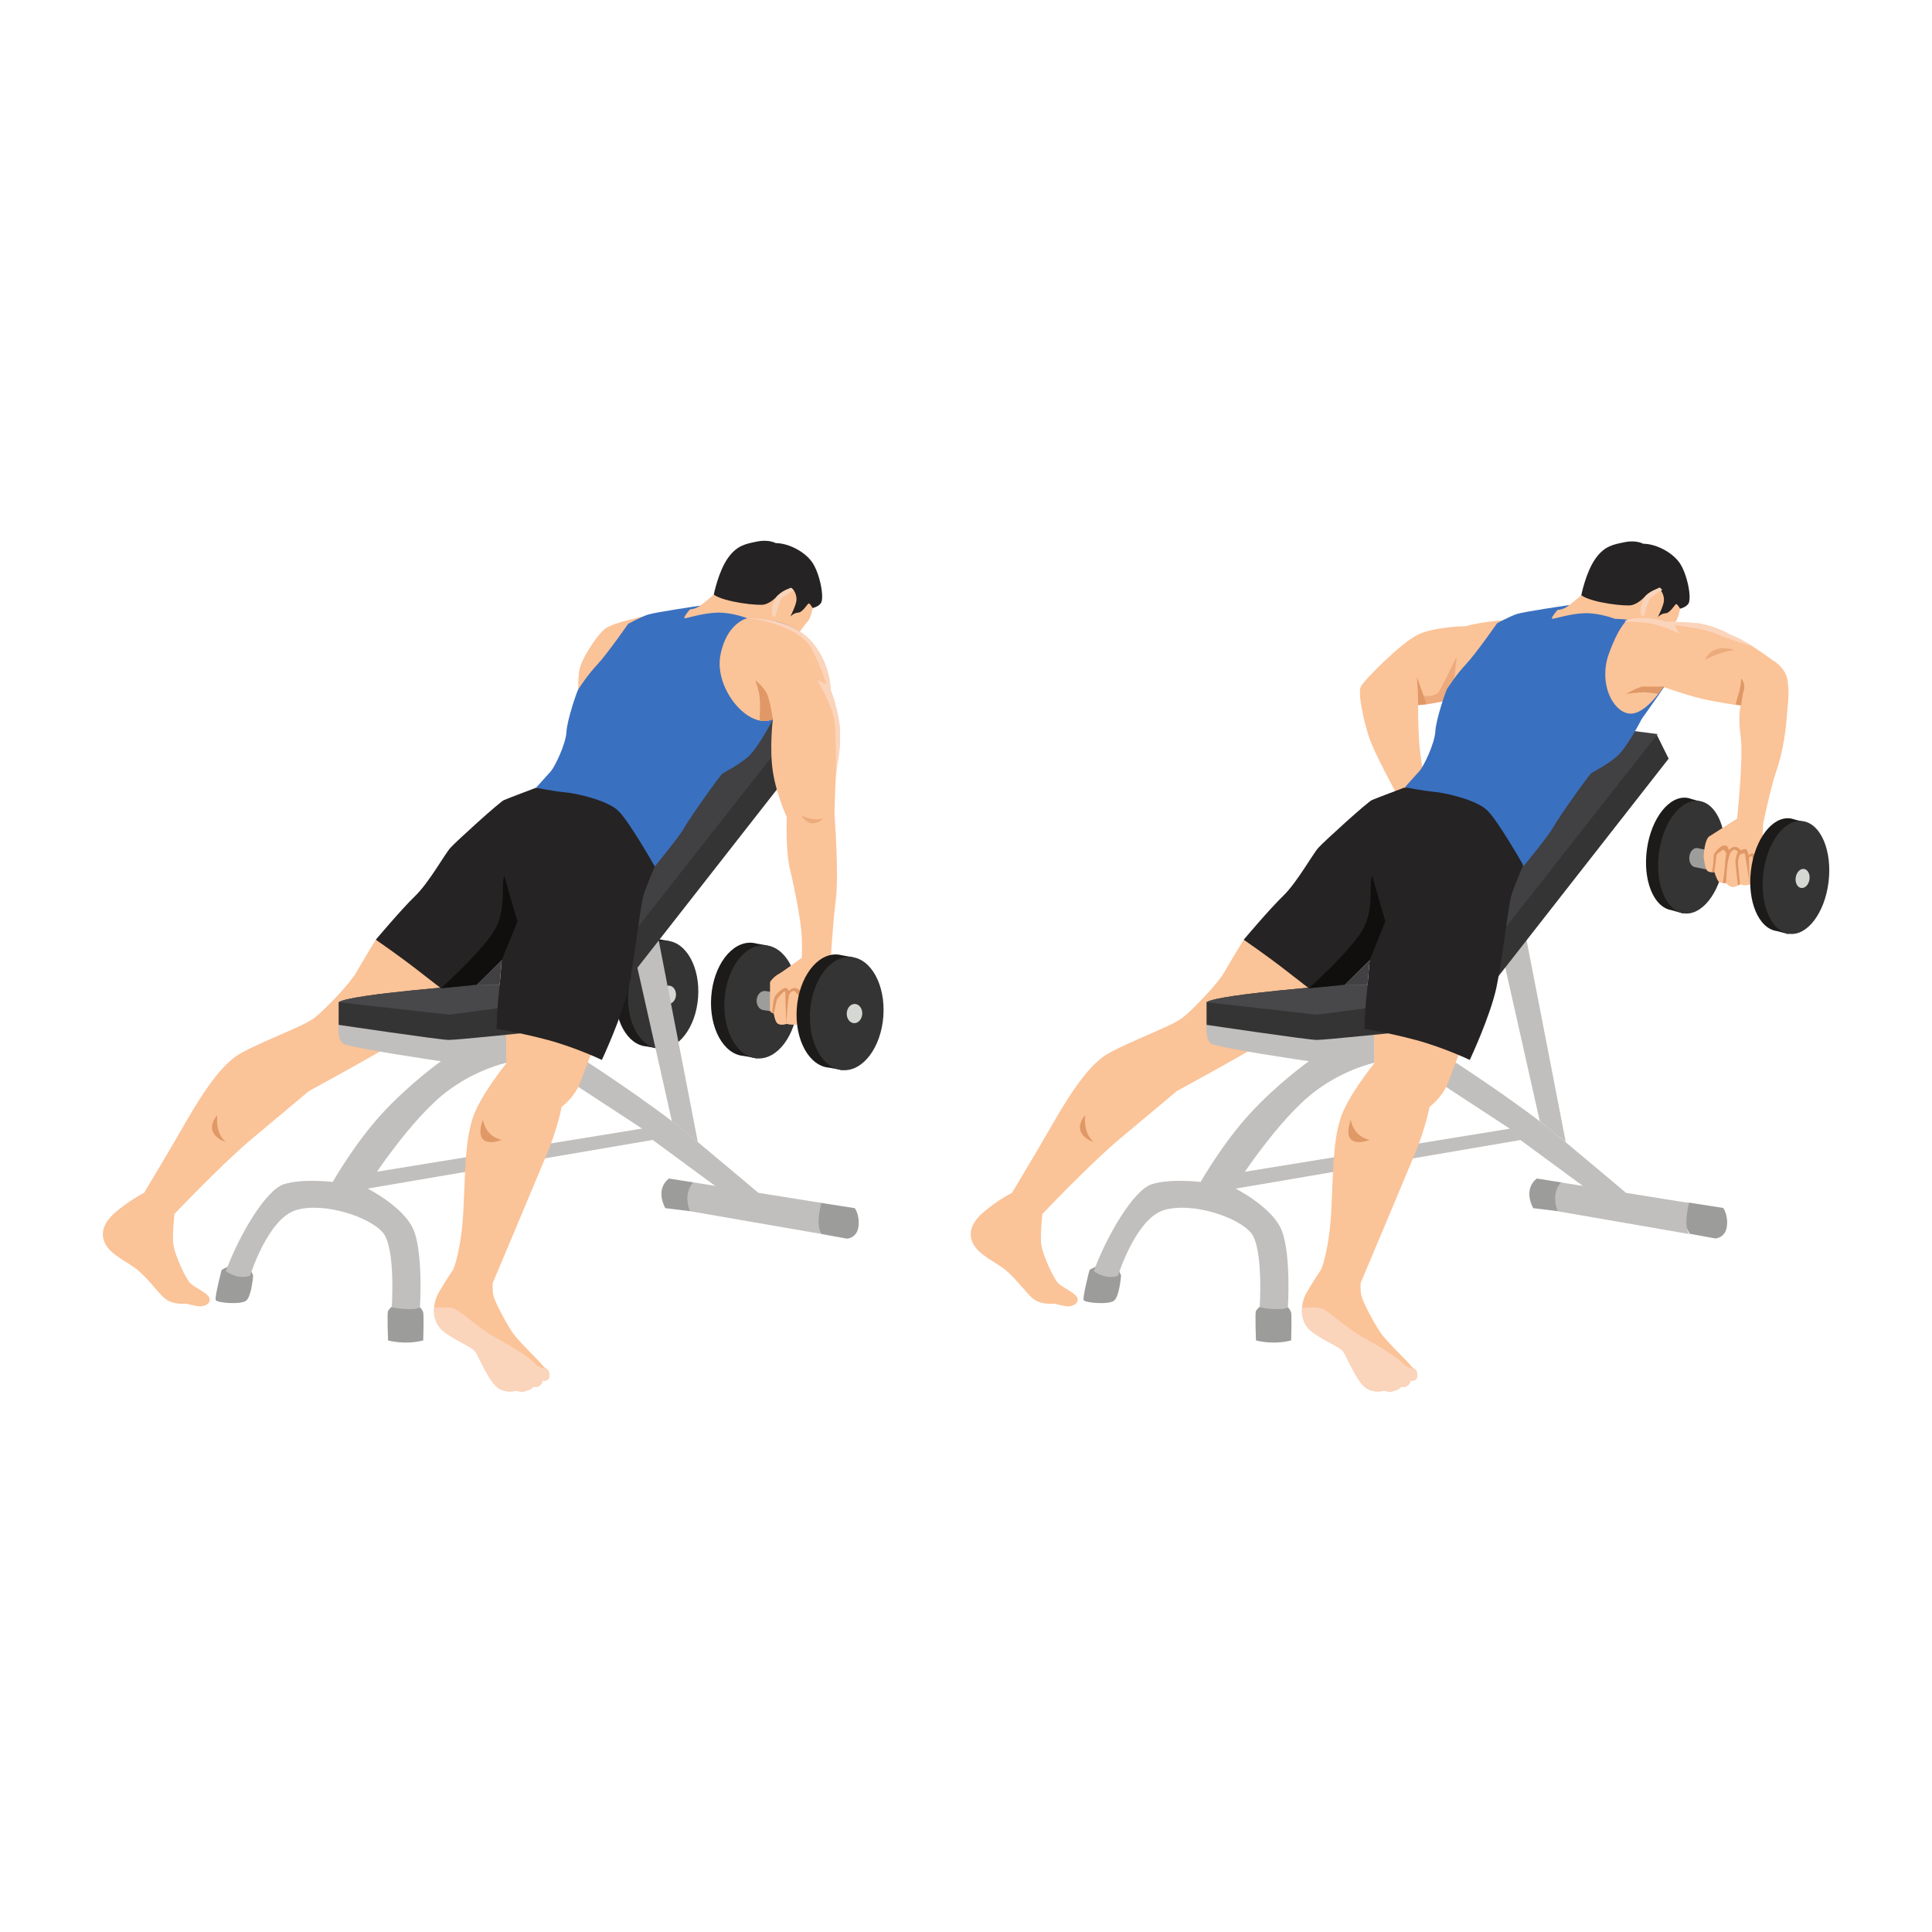 <?xml version="1.0" encoding="UTF-8" standalone="no"?>
<svg
   xmlns:dc="http://purl.org/dc/elements/1.1/"
   xmlns:cc="http://creativecommons.org/ns#"
   xmlns:rdf="http://www.w3.org/1999/02/22-rdf-syntax-ns#"
   xmlns:svg="http://www.w3.org/2000/svg"
   xmlns="http://www.w3.org/2000/svg"
   viewBox="0 0 2666.667 2666.667"
   height="2666.667"
   width="2666.667"
   xml:space="preserve"
   id="svg2"
   version="1.1"><defs
     id="defs6" /><g
     transform="matrix(1.333,0,0,-1.333,0,2666.667)"
     id="g10"><g
       transform="scale(0.1)"
       id="g12"><g
         transform="scale(1.227)"
         id="g14"><path
           id="path16"
           style="fill:none;fill-opacity:1;fill-rule:nonzero;stroke:none"
           d="M 16300,0 H 0 V 16300 H 16300 V 0" /></g><path
         id="path18"
         style="fill:#1d1b1a;fill-opacity:1;fill-rule:nonzero;stroke:none"
         d="m 7145.28,9846.8 -80.68,151.6 c -22.91,72.5 -56.44,135.4 -97.89,183.9 l -42.24,79.4 -103,18.1 c -15.05,4.1 -30.46,6.9 -46.27,8.1 -199.78,14.3 -379.68,-224.4 -401.83,-533.2 -22.15,-308.7 121.83,-570.7 321.6,-585 l 131.78,-24.3 c 0,0 19.83,33 49.08,82.2 93.35,69.4 168.03,195.5 202.5,349.5 21.6,39.6 35.78,67.8 36.72,75.3 4.32,34.6 30.23,194.4 30.23,194.4" /><path
         id="path20"
         style="fill:#343434;fill-opacity:1;fill-rule:nonzero;stroke:none"
         d="m 7228.57,9678.5 c -22.14,-308.7 -202.05,-547.4 -401.82,-533.1 -199.77,14.3 -343.76,276.3 -321.6,585 22.15,308.8 202.05,547.5 401.82,533.2 199.77,-14.3 343.76,-276.3 321.6,-585.1" /><path
         id="path22"
         style="fill:#d5d7d3;fill-opacity:1;fill-rule:nonzero;stroke:none"
         d="m 6999.34,9700.2 c -2.94,-52.4 -39.59,-92.9 -81.86,-90.6 -42.28,2.4 -74.16,46.8 -71.23,99.2 2.94,52.4 39.6,92.9 81.87,90.6 42.28,-2.4 74.16,-46.8 71.22,-99.2" /><path
         id="path24"
         style="fill:#1d1b1a;fill-opacity:1;fill-rule:nonzero;stroke:none"
         d="m 8173.49,9780.8 -84.57,158.9 c -24.02,76 -59.16,141.9 -102.62,192.8 l -44.27,83.2 -107.96,18.9 c -15.79,4.3 -31.94,7.3 -48.51,8.5 -209.41,15 -397.99,-235.2 -421.21,-558.8 -23.22,-323.7 127.71,-598.3 337.11,-613.3 l 138.14,-25.4 c 0,0 20.79,34.5 51.44,86.1 97.86,72.8 176.14,204.9 212.27,366.3 22.64,41.6 37.51,71.2 38.49,79 4.53,36.3 31.69,203.8 31.69,203.8" /><path
         id="path26"
         style="fill:#343434;fill-opacity:1;fill-rule:nonzero;stroke:none"
         d="m 8260.8,9604.4 c -23.22,-323.6 -211.8,-573.9 -421.2,-558.8 -209.4,15 -360.34,289.6 -337.11,613.2 23.22,323.7 211.8,573.9 421.2,558.9 209.4,-15.1 360.33,-289.6 337.11,-613.3" /><path
         id="path28"
         style="fill:#9d9d9c;fill-opacity:1;fill-rule:nonzero;stroke:none"
         d="m 7931.24,9742.5 c -3.51,0.8 -7.08,1.4 -10.76,1.6 -44.31,2.5 -82.73,-40 -85.81,-94.9 -3.08,-55 30.34,-101.5 74.65,-104 l 1041.51,-156.2 11.16,198.8 -1030.75,154.7" /><path
         id="path30"
         style="fill:#fbc398;fill-opacity:1;fill-rule:nonzero;stroke:none"
         d="m 8314.64,10096.1 c 0,0 -219.58,-160.8 -255.8,-178.9 -36.22,-18.1 -88.29,-74.7 -86.02,-88.3 2.26,-13.5 -2.41,-260.3 -0.08,-285.2 2.34,-24.9 40.82,-33.7 40.82,-33.7 0,0 11.32,-90.8 45.28,-106.6 33.95,-15.9 84.51,0 84.51,0 0,0 47.12,-9.6 110.33,-7.1 63.22,2.5 332.6,250.9 312.23,349.7 -20.37,98.8 12.4,114.2 -26.62,210.6 -39.03,96.5 26.62,144.1 -70.72,165.6 -97.34,21.4 -153.93,-26.1 -153.93,-26.1" /><path
         id="path32"
         style="fill:#c1bfbd;fill-opacity:1;fill-rule:nonzero;stroke:none"
         d="m 6567.74,10127.7 389.13,-1731.4 269.07,-216.9 -445.7,2297 -212.5,-348.7" /><path
         id="path34"
         style="fill:#9c9c9b;fill-opacity:1;fill-rule:nonzero;stroke:none"
         d="m 6926.85,7801.8 c 0,0 -147.01,-93.9 -38.35,-306.7 l 256.78,-31.7 32.98,298.8 -251.41,39.6" /><path
         id="path36"
         style="fill:#fbc398;fill-opacity:1;fill-rule:nonzero;stroke:none"
         d="m 8559.76,9787.9 c -121.23,-51.7 -237.83,-94.1 -237.83,-94.1 0,0 -73.41,61.2 -99.76,59.3 -26.35,-1.9 -67.77,-31.1 -67.77,-31.1 0,0 -24.47,32 -28.23,31.1 -3.77,-1 -32,-8.9 -32,-8.9 0,0 -64.94,-89 -64.94,-91.8 0,-2.8 -15.67,-142.4 -15.67,-142.4 0,0 11.32,-90.8 45.28,-106.6 33.95,-15.9 84.51,0 84.51,0 0,0 47.11,-9.6 110.33,-7.1 63.22,2.5 332.6,250.9 312.23,349.7 -3.3,16 -5.11,29.6 -6.15,41.9" /><path
         id="path38"
         style="fill:#df9866;fill-opacity:1;fill-rule:nonzero;stroke:none"
         d="m 7995.34,9516.9 c 0,0 8.61,131 27.28,166.6 18.67,35.7 79.8,88.3 106.96,91.7 27.16,3.4 37.84,-32.1 37.84,-32.1 0,0 31.91,32.1 60.63,32.3 28.72,0.2 69.23,-37.6 69.23,-37.6 v -74.7 c 0,0 -65.83,81.5 -72.63,81.5 -6.79,0 -34.47,0.3 -51.16,-33.9 -16.68,-34.3 -30.14,-307.3 -30.14,-307.3 0,0 -13.77,252.9 -10.38,295.4 3.4,42.4 -13.58,42.4 -13.58,42.4 0,0 -62.82,-64.5 -71.3,-78.1 -8.5,-13.5 -34.53,-153.1 -34.53,-153.1 l -18.22,6.9" /><path
         id="path40"
         style="fill:#9c9c9b;fill-opacity:1;fill-rule:nonzero;stroke:none"
         d="m 8504.79,7227.9 264.85,-48.6 c 0,0 101.87,3.4 118.85,122.2 16.97,118.9 -37.35,193.6 -37.35,193.6 l -346.35,54.3 c 0,0 -166.38,-6.8 -166.38,-17 0,-10.2 166.38,-304.5 166.38,-304.5" /><path
         id="path42"
         style="fill:#9c9c9b;fill-opacity:1;fill-rule:nonzero;stroke:none"
         d="m 2443.71,6928 c 0,0 -146,-64.5 -149.4,-74.7 -3.4,-10.2 -71.31,-278.4 -61.12,-309 10.18,-30.6 261.45,-50.9 315.78,-6.8 54.34,44.2 70.18,240 72.44,255.8 2.27,15.9 -63.38,124.5 -63.38,124.5 l -114.32,10.2" /><path
         id="path44"
         style="fill:#9c9c9b;fill-opacity:1;fill-rule:nonzero;stroke:none"
         d="m 4086.03,6503.6 c 0,0 -56.59,-52.1 -67.91,-72.5 -11.32,-20.3 0,-305.6 0,-305.6 0,0 169.78,-49.8 364.46,0 0,0 6.79,254.1 0,286.4 -6.79,32.2 -33.96,56.1 -33.96,56.1 l -262.59,35.6" /><path
         id="path46"
         style="fill:#c1bfbd;fill-opacity:1;fill-rule:nonzero;stroke:none"
         d="m 3837.02,7861.8 2811.53,457.3 -801.35,523.7 176.56,202.8 c 0,0 708.25,-454.9 1121.52,-799 413.28,-344.1 707.56,-593.1 707.56,-593.1 l -294.28,-40.7 -800.36,588.5 -3052.47,-520.6 131.29,181.1" /><path
         id="path48"
         style="fill:#343434;fill-opacity:1;fill-rule:nonzero;stroke:none"
         d="m 6530.09,9894.7 1767.19,2259.1 -386.71,140.3 -1483.87,-1729.4 103.39,-670" /><path
         id="path50"
         style="fill:#fbc398;fill-opacity:1;fill-rule:nonzero;stroke:none"
         d="m 5241.66,9433.9 v -441.4 c 0,0 -280.88,-342.9 -352.19,-580.6 -71.31,-237.7 -69.98,-489.2 -90.35,-920.5 -20.38,-431.2 -104.15,-627.9 -104.15,-627.9 l 407.47,-142.6 c 0,0 444.82,1056 560.27,1334.4 115.44,278.5 152.79,489 152.79,489 0,0 139.22,98.5 200.34,271.6 61.12,173.2 146.01,377 146.01,377 0,0 -536.5,285.2 -546.68,292 -10.19,6.8 -373.51,-51 -373.51,-51" /><path
         id="path52"
         style="fill:#fbc398;fill-opacity:1;fill-rule:nonzero;stroke:none"
         d="m 3891.35,10274.9 c 0,0 -140.35,-229.3 -203.73,-341 -63.39,-111.7 -315.08,-375.4 -428.26,-466 -113.19,-90.5 -552.93,-245.2 -779.3,-376.5 -226.37,-131.3 -454.47,-527.5 -594.82,-772 -140.35,-244.5 -393.42,-665.9 -393.42,-665.9 L 1781.58,7409 c 0,0 507.01,535.3 819.4,797.9 312.39,262.6 597.68,500.5 597.68,500.5 0,0 847.03,459.8 1073.4,613.7 226.37,153.9 633.43,573.6 633.43,573.6 0,0 -355.27,294.2 -447.01,344 -91.75,49.8 -567.13,36.2 -567.13,36.2" /><path
         id="path54"
         style="fill:#c1bfbd;fill-opacity:1;fill-rule:nonzero;stroke:none"
         d="m 5241.66,9433.9 c 0,0 -777.59,-71.3 -886.25,-30.5 -108.66,40.7 -848.89,-10.2 -848.89,-10.2 0,0 -16.97,-149.4 44.14,-193.6 61.13,-44.1 1015.28,-183.3 1015.28,-183.3 0,0 -329.37,-234.3 -614.6,-546.7 -285.23,-312.4 -505.94,-702.9 -505.94,-702.9 0,0 -315.79,37.4 -505.94,-23.8 -190.15,-61.1 -465.19,-533.1 -601.01,-899.8 0,0 122.24,-95.1 251.27,-47.5 0,0 183.36,590.8 475.38,679.1 292.02,88.3 774.19,-74.7 903.22,-237.7 129.03,-163 88.28,-769 88.28,-769 0,0 224.11,-42.4 292.02,0 0,0 33.96,538.1 -61.12,789.4 -95.07,251.3 -495.75,448.2 -495.75,448.2 0,0 454.62,719.8 855.49,1011.9 232.04,169 451,246.9 594.42,282.7 v 433.7" /><path
         id="path56"
         style="fill:#414042;fill-opacity:1;fill-rule:nonzero;stroke:none"
         d="m 6608.26,10408.7 1566.03,1993.5 -84.14,252 c 0,0 -173.92,82.1 -436.52,-39.4 -262.59,-121.5 -706.27,-705.5 -733.43,-832.3 -27.17,-126.7 -561.41,-633.8 -529.72,-783.2 31.7,-149.4 217.78,-590.6 217.78,-590.6" /><path
         id="path58"
         style="fill:#343434;fill-opacity:1;fill-rule:nonzero;stroke:none"
         d="m 3506.52,9627.5 v -234.3 c 0,0 1048.85,-156.2 1140.72,-156.2 91.87,0 903.41,84.9 903.41,84.9 l -244.48,482.2 -368.98,4.5 c 0,0 -1308.43,-96.2 -1430.67,-181.1" /><path
         id="path60"
         style="fill:#48484a;fill-opacity:1;fill-rule:nonzero;stroke:none"
         d="m 5410.43,9598.4 -104.26,205.7 -368.98,4.5 c 0,0 -1308.43,-96.2 -1430.67,-181.1 l 1140.72,-129.1 763.19,100" /><path
         id="path62"
         style="fill:#252323;fill-opacity:1;fill-rule:nonzero;stroke:none"
         d="m 5550.65,11848.2 c 0,0 -282.96,-106.4 -330.5,-126.8 -47.54,-20.4 -498.02,-430.1 -556.87,-495.7 -58.86,-65.7 -219.58,-357.7 -364.46,-498.1 -144.87,-140.3 -407.47,-452.7 -407.47,-452.7 0,0 249.01,-172 434.64,-316.9 185.62,-144.9 239.95,-185.6 239.95,-185.6 l 371.25,36.2 258.06,253.5 c 0,0 -27.16,-335 -36.22,-407.5 -9.05,-72.4 -18.11,-303.3 -18.11,-303.3 0,0 235.42,-36.2 525.18,-113.2 289.75,-76.9 565.93,-208.2 565.93,-208.2 0,0 212.78,452.7 276.17,751.5 63.38,298.8 122.24,846.6 153.93,950.8 31.69,104.1 117.71,301 117.71,301 0,0 13.59,744.8 -117.71,815 -131.3,70.2 -1111.48,0 -1111.48,0" /><path
         id="path64"
         style="fill:#fbc398;fill-opacity:1;fill-rule:nonzero;stroke:none"
         d="m 6558,13434.3 98.86,186.4 c 0,0 -289.01,-58.9 -379.56,-117.8 -90.55,-58.8 -208.26,-269.1 -208.26,-269.1 0,0 -40.75,-67 -63.39,-141.2 -22.63,-74.1 -18.11,-225.7 -18.11,-225.7 0,0 271.65,-18.3 307.87,25.9 36.22,44.2 262.59,541.5 262.59,541.5" /><path
         id="path66"
         style="fill:#3a70c0;fill-opacity:1;fill-rule:nonzero;stroke:none"
         d="m 7250.69,13733.8 c 0,0 -470.85,-69 -542.15,-92.8 -71.31,-23.7 -203.74,-95 -203.74,-95 0,0 -217.31,-312.4 -319.18,-421.1 -101.87,-108.6 -184.49,-237.6 -198.08,-258 -13.58,-20.4 -115.45,-315.8 -122.23,-441.5 -6.79,-125.6 -121.11,-363.3 -165.26,-410.8 -44.14,-47.6 -149.4,-166.4 -149.4,-166.4 0,0 186.76,-37.4 302.21,-47.6 115.45,-10.2 433.5,-81.5 547.81,-190.1 114.32,-108.7 379.17,-577.3 379.17,-577.3 0,0 257.83,312.4 305.49,400.7 47.65,88.3 369.1,543.3 396.26,561.4 27.16,18.1 149.41,77 258.06,167.5 108.67,90.6 262.6,393.4 262.6,393.4 0,0 398.41,439.7 384.83,457.8 -13.59,18.1 -106.4,447.1 -106.4,447.1 0,0 -246.15,296.2 -268.9,308.1 -22.74,12 -761.09,-35.4 -761.09,-35.4" /><path
         id="path68"
         style="fill:#fbc398;fill-opacity:1;fill-rule:nonzero;stroke:none"
         d="m 7391.04,13847.8 c 0,0 -88.28,-75.5 -140.35,-114 -52.06,-38.4 -106.39,-38.4 -106.39,-38.4 0,0 -75.9,-88.3 -55.49,-91.7 20.4,-3.4 186.79,54.3 339.58,57.7 152.81,3.4 309,-57.9 309,-57.9 0,0 247.88,-6.6 380.31,-57.5 132.42,-51 162.98,-84.9 162.98,-84.9 0,0 54.33,81.5 84.89,112 30.56,30.6 48.67,135.8 48.67,135.8 0,0 11.32,132.5 0,159.6 -11.32,27.2 -35.09,132.5 -242.22,197 -207.13,64.5 -183.36,125.6 -376.9,54.3 -193.55,-71.3 -404.08,-272 -404.08,-272" /><path
         id="path70"
         style="fill:#252323;fill-opacity:1;fill-rule:nonzero;stroke:none"
         d="m 8406.32,14187.7 c -81.5,112.1 -247.88,193.6 -373.51,193.6 0,0 -71.31,40.7 -190.16,16.9 -118.84,-23.7 -207.89,-39.7 -298.81,-162.3 -105.26,-142 -152.8,-388.1 -152.8,-388.1 108.66,-78.5 468.59,-118.5 526.32,-101.5 57.72,17 101.86,54.3 146,101.5 44.09,47.1 128.27,70.7 128.52,70.7 36.57,-21.6 60.38,-84.4 54.85,-131.5 -6.79,-57.7 -63.39,-166.3 -63.39,-166.3 0,0 33.96,38.4 81.5,40.7 47.53,2.3 95.07,92.8 108.65,95.1 13.59,2.3 40.75,-47.6 40.75,-47.6 0,0 54.76,11.6 83.76,47.6 42.44,52.6 -10.19,319.2 -91.68,431.2" /><path
         id="path72"
         style="fill:#f8d4bb;fill-opacity:1;fill-rule:nonzero;stroke:none"
         d="m 8218.21,13893.3 c 0,0 -102.78,-61.8 -125.42,-86.9 -22.63,-25 -65.64,-185.7 -65.64,-185.7 0,0 -22.64,-6.8 -31.7,20.3 -9.05,27.2 5.53,162.5 67.91,206.8 62.4,44.3 128.52,70.7 128.52,70.7 l 26.33,-25.2" /><path
         id="path74"
         style="fill:#fbc398;fill-opacity:1;fill-rule:nonzero;stroke:none"
         d="m 7737.39,13603.5 c 0,0 -215.05,-46.2 -278.43,-385.8 -63.39,-339.5 285.22,-770.6 543.28,-661.5 0,0 -36.22,-298.3 0,-538.3 36.23,-239.9 144.88,-475.3 144.88,-475.3 0,0 -15.85,-343 35.09,-550.1 50.94,-207.1 112.05,-539.9 118.84,-668.9 6.8,-129.1 0,-292 0,-292 h 298.81 c 0,0 20.38,380.3 54.33,655.3 33.96,275 -13.58,882.8 -13.58,882.8 0,0 7.48,410.9 25.81,502.6 18.33,91.7 52.29,292 18.33,482.1 -33.95,190.2 -84.89,308.7 -84.89,308.7 0,0 5.54,248.2 -180.59,479.1 -186.12,230.9 -529.08,264.6 -681.88,261.3" /><path
         id="path76"
         style="fill:#fbd4bc;fill-opacity:1;fill-rule:nonzero;stroke:none"
         d="m 8556.86,12921.2 -95.08,40.7 c 0,0 158.46,-261.4 178.83,-424.4 20.37,-163 15.22,-564.8 15.21,-564.9 3.03,43.5 6.55,79.4 10.6,99.7 18.33,91.7 52.29,292 18.33,482.1 -33.95,190.2 -84.89,308.7 -84.89,308.7 0,0 5.54,248.2 -180.59,479.1 -35.7,44.3 -77.2,81.3 -121.99,112.2 155.22,-194.7 259.58,-533.2 259.58,-533.2" /><path
         id="path78"
         style="fill:#df9866;fill-opacity:1;fill-rule:nonzero;stroke:none"
         d="m 7818.89,12961.9 c 0,0 37.35,-81.5 47.54,-183.3 6.54,-65.5 1.87,-164.7 -0.51,-234.4 46.41,-9.4 92.66,-6.4 136.33,12 0,0 -22.64,165.8 -54.33,249.5 -31.69,83.8 -129.03,156.2 -129.03,156.2" /><path
         id="path80"
         style="fill:#ecab7b;fill-opacity:1;fill-rule:nonzero;stroke:none"
         d="m 8418.39,11480.2 c -37.22,0 -79.98,19.5 -121.11,82.7 0,0 69.16,-41.7 154.7,-41.7 23.52,0 48.28,3.1 73.18,11.2 0,0 -46,-52.2 -106.77,-52.2" /><path
         id="path82"
         style="fill:#100f0d;fill-opacity:1;fill-rule:nonzero;stroke:none"
         d="m 5222.41,10935.9 c 0,0 54.33,-199.2 95.08,-335 40.75,-135.8 40.75,-135.8 40.75,-135.8 l -162.99,-403 -258.06,-253.5 -371.25,-36.2 c 0,0 398.41,357.6 543.29,581.7 144.88,224.1 72.44,500.3 113.18,581.8" /><path
         id="path84"
         style="fill:#414042;fill-opacity:1;fill-rule:nonzero;stroke:none"
         d="m 5195.25,10062.1 -258.06,-253.5 236.42,-2.9 z" /><path
         id="path86"
         style="fill:#fbc398;fill-opacity:1;fill-rule:nonzero;stroke:none"
         d="m 4694.97,6863.5 c 0,0 -78.1,-115.5 -149.4,-237.7 -71.31,-122.2 -84.9,-312.4 61.11,-417.7 146.02,-105.2 281.84,-146 319.19,-203.7 37.35,-57.7 140.35,-311.2 233.16,-372.4 92.81,-61.1 179.4,-21.5 201.47,-30 22.07,-8.4 45.84,-9.7 66.21,-4.9 20.37,4.9 44.14,15.1 62.82,21.9 18.68,6.8 33.96,28.9 33.96,28.9 0,0 33.95,-11.9 62.81,8.5 28.87,20.3 32.26,54.3 32.26,54.3 0,0 73.01,-17 69.61,56 -3.39,73 -35.65,54.4 -69.61,100.2 -33.96,45.8 -249,247.3 -314.65,344.6 -65.65,97.4 -181.1,314.7 -194.68,378.1 -13.59,63.4 -6.79,131.3 -6.79,131.3 0,0 -33.96,108.6 -126.77,167.5 -92.81,58.8 -280.7,-24.9 -280.7,-24.9" /><path
         id="path88"
         style="fill:#fbd4bc;fill-opacity:1;fill-rule:nonzero;stroke:none"
         d="m 5666.22,5825.8 c -29.24,14.8 -83.93,10 -133.68,66.6 -49.8,56.6 -246.74,178.8 -405.21,264.8 -158.45,86 -355.4,273.9 -432.36,301.1 -34.8,12.3 -118.68,11.1 -200.13,6.2 -7.62,-93.8 21.62,-191.3 111.84,-256.4 146.01,-105.2 281.84,-146 319.19,-203.7 37.35,-57.7 140.35,-311.2 233.16,-372.4 92.81,-61.1 179.4,-21.5 201.47,-30 22.07,-8.4 45.84,-9.7 66.21,-4.9 20.37,4.9 44.14,15.1 62.82,21.9 18.68,6.8 33.96,28.9 33.96,28.9 0,0 33.95,-11.9 62.81,8.5 28.87,20.3 32.26,54.3 32.26,54.3 0,0 73.01,-17 69.61,56 -1.63,35.1 -9.99,49 -21.95,59.1" /><path
         id="path90"
         style="fill:#fbc398;fill-opacity:1;fill-rule:nonzero;stroke:none"
         d="m 1806.87,7436.1 c 0,0 -25.29,-217.2 -11.71,-319.1 13.58,-101.8 126.77,-355.4 178.83,-402.9 52.07,-47.5 192.42,-104.1 196.95,-158.5 4.52,-54.3 -49.81,-74.7 -95.08,-76.9 -45.27,-2.3 -138.09,29.4 -158.46,27.1 -20.37,-2.2 -126.77,-6.8 -199.21,45.3 -72.43,52.1 -199.2,240 -328.23,330.5 -129.04,90.5 -303.34,163 -323.71,319.2 -20.38,156.2 151.67,273.9 249,344.1 97.34,70.1 176.57,108.6 176.57,108.6 0,0 126.77,29.5 138.09,18.1 11.32,-11.3 176.96,-235.5 176.96,-235.5" /><path
         id="path92"
         style="fill:#df9866;fill-opacity:1;fill-rule:nonzero;stroke:none"
         d="m 5000.57,8411.9 c 0,0 15.85,-169.8 194.68,-210.6 0,0 -310.13,-122.2 -194.68,210.6" /><path
         id="path94"
         style="fill:#df9866;fill-opacity:1;fill-rule:nonzero;stroke:none"
         d="m 2250.17,8459.4 c 0,0 -28.82,-182.3 88.28,-280 0,0 -251.27,76.3 -88.28,280" /><path
         id="path96"
         style="fill:#1d1b1a;fill-opacity:1;fill-rule:nonzero;stroke:none"
         d="m 9059.39,9659.2 -84.56,158.9 c -24.02,76 -59.17,141.9 -102.62,192.8 l -44.27,83.2 -107.97,18.9 c -15.79,4.3 -31.94,7.3 -48.51,8.5 -209.4,15 -397.98,-235.2 -421.21,-558.8 -23.21,-323.7 127.71,-598.3 337.12,-613.3 L 8725.5,8924 c 0,0 20.79,34.5 51.45,86.1 97.85,72.8 176.14,204.9 212.26,366.3 22.65,41.5 37.51,71.2 38.5,79 4.52,36.3 31.68,203.8 31.68,203.8" /><path
         id="path98"
         style="fill:#343434;fill-opacity:1;fill-rule:nonzero;stroke:none"
         d="m 9146.71,9482.8 c -23.22,-323.6 -211.8,-573.9 -421.21,-558.8 -209.4,15 -360.33,289.6 -337.11,613.2 23.22,323.7 211.8,573.9 421.2,558.9 209.41,-15.1 360.34,-289.6 337.12,-613.3" /><path
         id="path100"
         style="fill:#d5d7d3;fill-opacity:1;fill-rule:nonzero;stroke:none"
         d="m 8928.22,9505.5 c -3.09,-54.9 -41.51,-97.4 -85.82,-94.9 -44.31,2.5 -77.74,49 -74.66,103.9 3.09,54.9 41.51,97.5 85.82,95 44.32,-2.5 77.74,-49.1 74.66,-104" /><path
         id="path102"
         style="fill:#c1bfbd;fill-opacity:1;fill-rule:nonzero;stroke:none"
         d="m 7178.26,7762.2 1326.53,-212.8 c 0,0 -63.38,-221.9 0,-321.5 l -1359.51,235.5 c 0,0 -80.21,172 32.98,298.8" /><path
         id="path104"
         style="fill:#fbd4bc;fill-opacity:1;fill-rule:nonzero;stroke:none"
         d="m 8387.42,13317.9 c 23.1,-29.5 63.01,-63.1 115.76,-102.2 -22.4,41.7 -49.93,84.4 -83.91,126.5 -186.13,230.9 -529.08,264.6 -681.88,261.3 0,0 452.92,-34.7 650.03,-285.6" /><g
         transform="scale(1.091)"
         id="g106"><path
           id="path108"
           style="fill:#1d1b1a;fill-opacity:1;fill-rule:nonzero;stroke:none"
           d="m 16300,10316.7 -57.9,150.5 c -14.3,71 -38.4,133.4 -70.3,182.6 l -30.3,78.9 -87,24.1 c -12.6,5 -25.6,8.7 -39.1,10.9 -170.2,27 -342.2,-189.7 -384.1,-483.9 -41.9,-294.22 62.1,-554.63 232.3,-581.64 l 111.2,-32.01 c 0,0 19.5,30.28 48.2,75.42 85.2,60.29 158.6,176.06 199.6,321.23 21.4,36.5 35.7,62.6 37.1,69.7 6.2,32.8 40.3,184.2 40.3,184.2" /></g><g
         transform="scale(1.098)"
         id="g110"><path
           id="path112"
           style="fill:#343434;fill-opacity:1;fill-rule:nonzero;stroke:none"
           d="m 16258.4,10087.6 c -41.6,-292.39 -212.6,-507.69 -381.8,-480.85 -169.1,26.83 -272.5,285.64 -230.9,578.05 41.7,292.4 212.6,507.7 381.8,480.9 169.1,-26.8 272.5,-285.6 230.9,-578.1" /></g><g
         transform="scale(1.151)"
         id="g114"><path
           id="path116"
           style="fill:#9d9d9c;fill-opacity:1;fill-rule:nonzero;stroke:none"
           d="m 15275.9,9749.8 c -2.2,0.63 -4.5,1.13 -6.8,1.42 -34.3,4.22 -66.4,-30.86 -71.6,-78.32 -5.2,-47.47 18.3,-89.37 52.5,-93.58 l 1031,-213.17 19,171.9 -1024.1,211.75" /></g><path
         id="path118"
         style="fill:#fbc398;fill-opacity:1;fill-rule:nonzero;stroke:none"
         d="m 15566.1,13582.6 c 0,0 -206.9,-11.7 -392.5,-61.5 0,0 -316.9,-4.6 -489,-86.1 -172,-81.5 -556.8,-468.3 -593,-537.5 -36.3,-69.1 31.6,-367.9 86,-530.9 54.3,-163 289.7,-593.1 289.7,-593.1 l 216.4,48.8 73.4,91.5 c 0,0 -49.8,208.3 -63.4,425.6 -13.6,217.3 -9.1,364.5 -9.1,364.5 0,0 271.7,15.8 489,115.4 217.3,99.6 552.3,384.8 552.3,384.8 l -159.8,378.5" /><path
         id="path120"
         style="fill:#df9866;fill-opacity:1;fill-rule:nonzero;stroke:none"
         d="m 14671.1,12995.9 c 0,0 13.7,-158.5 13.5,-292 l 87,8.9 -100.5,283.1" /><path
         id="path122"
         style="fill:#edaa7d;fill-opacity:1;fill-rule:nonzero;stroke:none"
         d="m 14771.6,12712.8 v 0 l -30.5,85.7 c 7.9,-0.6 17.6,-1.1 28.4,-1.1 44.7,0 108,8.5 134.2,52.5 42.4,71.3 180.9,359 180.9,359 l -42.3,-359 -90,-104.3 -180.7,-32.8" /><path
         id="path124"
         style="fill:#df9866;fill-opacity:1;fill-rule:nonzero;stroke:none"
         d="m 14771.6,12712.8 -50.3,87.9 c 0,0 7.6,-1.2 19.8,-2.2 l 30.5,-85.7" /><path
         id="path126"
         style="fill:#c1bfbd;fill-opacity:1;fill-rule:nonzero;stroke:none"
         d="m 15554.6,10127.7 389.1,-1731.4 269.1,-216.9 -445.7,2297 -212.5,-348.7" /><path
         id="path128"
         style="fill:#9c9c9b;fill-opacity:1;fill-rule:nonzero;stroke:none"
         d="m 15913.7,7801.8 c 0,0 -147,-93.9 -38.3,-306.7 l 256.7,-31.7 33,298.8 -251.4,39.6" /><g
         transform="scale(1.098)"
         id="g130"><path
           id="path132"
           style="fill:#9c9c9b;fill-opacity:1;fill-rule:nonzero;stroke:none"
           d="m 15935.1,6584.67 241.2,-44.28 c 0,0 92.8,3.09 108.3,111.32 15.4,108.32 -34.1,176.38 -34.1,176.38 l -315.4,49.46 c 0,0 -151.6,-6.19 -151.6,-15.48 0,-9.3 151.6,-277.4 151.6,-277.4" /></g><path
         id="path134"
         style="fill:#9c9c9b;fill-opacity:1;fill-rule:nonzero;stroke:none"
         d="m 11430.6,6928 c 0,0 -146,-64.5 -149.4,-74.7 -3.4,-10.2 -71.3,-278.4 -61.2,-309 10.2,-30.6 261.5,-50.9 315.8,-6.8 54.4,44.2 70.2,240 72.5,255.8 2.2,15.9 -63.4,124.5 -63.4,124.5 l -114.3,10.2" /><path
         id="path136"
         style="fill:#9c9c9b;fill-opacity:1;fill-rule:nonzero;stroke:none"
         d="m 13072.9,6503.6 c 0,0 -56.6,-52.1 -67.9,-72.5 -11.3,-20.3 0,-305.6 0,-305.6 0,0 169.8,-49.8 364.4,0 0,0 6.8,254.1 0,286.4 -6.8,32.2 -33.9,56.1 -33.9,56.1 l -262.6,35.6" /><g
         transform="scale(1.033)"
         id="g138"><path
           id="path140"
           style="fill:#c1bfbd;fill-opacity:1;fill-rule:nonzero;stroke:none"
           d="m 12412.9,7609.84 2721.4,442.64 -775.6,506.92 170.8,196.3 c 0,0 685.6,-440.33 1085.6,-773.4 400,-333.07 684.9,-574.09 684.9,-574.09 l -284.9,-39.39 -774.6,569.64 -2954.7,-503.92 127.1,175.3" /></g><g
         transform="scale(1.06)"
         id="g142"><path
           id="path144"
           style="fill:#343434;fill-opacity:1;fill-rule:nonzero;stroke:none"
           d="m 14633.4,9331.27 1666.6,2130.43 -116,234.3 -1648.1,-1732.92 97.5,-631.81" /></g><path
         id="path146"
         style="fill:#fbc398;fill-opacity:1;fill-rule:nonzero;stroke:none"
         d="m 14228.5,9433.9 v -441.4 c 0,0 -280.9,-342.9 -352.2,-580.6 -71.3,-237.7 -69.9,-489.2 -90.3,-920.5 -20.4,-431.2 -104.2,-627.9 -104.2,-627.9 l 407.5,-142.6 c 0,0 444.8,1056 560.3,1334.4 115.4,278.5 152.8,489 152.8,489 0,0 139.2,98.5 200.3,271.6 61.1,173.2 146,377 146,377 0,0 -536.5,285.2 -546.7,292 -10.2,6.8 -373.5,-51 -373.5,-51" /><path
         id="path148"
         style="fill:#fbc398;fill-opacity:1;fill-rule:nonzero;stroke:none"
         d="m 12878.2,10274.9 c 0,0 -140.3,-229.3 -203.7,-341 -63.4,-111.7 -315.1,-375.4 -428.3,-466 -113.2,-90.5 -552.9,-245.2 -779.3,-376.5 -226.3,-131.3 -454.4,-527.5 -594.8,-772 -140.3,-244.5 -393.4,-665.9 -393.4,-665.9 l 289.7,-244.5 c 0,0 507,535.3 819.4,797.9 312.4,262.6 597.7,500.5 597.7,500.5 0,0 847,459.8 1073.4,613.7 226.4,153.9 633.5,573.6 633.5,573.6 0,0 -355.3,294.2 -447.1,344 -91.7,49.8 -567.1,36.2 -567.1,36.2" /><path
         id="path150"
         style="fill:#c1bfbd;fill-opacity:1;fill-rule:nonzero;stroke:none"
         d="m 14228.5,9433.9 c 0,0 -777.6,-71.3 -886.2,-30.5 -108.7,40.7 -848.9,-10.2 -848.9,-10.2 0,0 -17,-149.4 44.1,-193.6 61.2,-44.1 1015.3,-183.3 1015.3,-183.3 0,0 -329.4,-234.3 -614.6,-546.7 -285.2,-312.4 -505.9,-702.9 -505.9,-702.9 0,0 -315.8,37.4 -506,-23.8 -190.1,-61.1 -465.2,-533.1 -601,-899.8 0,0 122.3,-95.1 251.3,-47.5 0,0 183.3,590.8 475.4,679.1 292,88.3 774.2,-74.7 903.2,-237.7 129,-163 88.3,-769 88.3,-769 0,0 224.1,-42.4 292,0 0,0 33.9,538.1 -61.1,789.4 -95.1,251.3 -495.8,448.2 -495.8,448.2 0,0 454.6,719.8 855.5,1011.9 232,169 451,246.9 594.4,282.7 v 433.7" /><g
         transform="scale(1.053)"
         id="g152"><path
           id="path154"
           style="fill:#414042;fill-opacity:1;fill-rule:nonzero;stroke:none"
           d="m 14812.5,9886.39 1487.5,1893.41 -556.7,70.9 c 0,0 311.6,246.5 62.1,131.1 -249.4,-115.4 -670.8,-670.1 -696.6,-790.6 -25.8,-120.4 -533.2,-602 -503.1,-743.9 30,-141.9 206.8,-560.91 206.8,-560.91" /></g><path
         id="path156"
         style="fill:#343434;fill-opacity:1;fill-rule:nonzero;stroke:none"
         d="m 12493.4,9627.5 v -234.3 c 0,0 1048.8,-156.2 1140.7,-156.2 91.9,0 903.4,84.9 903.4,84.9 l -244.5,482.2 -368.9,4.5 c 0,0 -1308.5,-96.2 -1430.7,-181.1" /><path
         id="path158"
         style="fill:#48484a;fill-opacity:1;fill-rule:nonzero;stroke:none"
         d="m 14397.3,9598.4 -104.3,205.7 -368.9,4.5 c 0,0 -1308.5,-96.2 -1430.7,-181.1 l 1140.7,-129.1 763.2,100" /><path
         id="path160"
         style="fill:#252323;fill-opacity:1;fill-rule:nonzero;stroke:none"
         d="m 14537.5,11848.2 c 0,0 -282.9,-106.4 -330.5,-126.8 -47.5,-20.4 -498,-430.1 -556.9,-495.7 -58.8,-65.7 -219.5,-357.7 -364.4,-498.1 -144.9,-140.3 -407.5,-452.7 -407.5,-452.7 0,0 249,-172 434.7,-316.9 185.6,-144.9 239.9,-185.6 239.9,-185.6 l 371.3,36.2 258,253.5 c 0,0 -27.1,-335 -36.2,-407.5 -9.1,-72.4 -18.1,-303.3 -18.1,-303.3 0,0 235.4,-36.2 525.2,-113.2 289.7,-76.9 565.9,-208.2 565.9,-208.2 0,0 212.8,452.7 276.2,751.5 63.3,298.8 122.2,846.6 153.9,950.8 31.7,104.1 117.7,301 117.7,301 0,0 13.6,744.8 -117.7,815 -131.3,70.2 -1111.5,0 -1111.5,0" /><path
         id="path162"
         style="fill:#100f0d;fill-opacity:1;fill-rule:nonzero;stroke:none"
         d="m 14209.3,10935.9 c 0,0 54.3,-199.2 95.1,-335 40.7,-135.8 40.7,-135.8 40.7,-135.8 l -163,-403 -258,-253.5 -371.3,-36.2 c 0,0 398.4,357.6 543.3,581.7 144.9,224.1 72.4,500.3 113.2,581.8" /><path
         id="path164"
         style="fill:#414042;fill-opacity:1;fill-rule:nonzero;stroke:none"
         d="m 14182.1,10062.1 -258,-253.5 236.4,-2.9 z" /><path
         id="path166"
         style="fill:#fbc398;fill-opacity:1;fill-rule:nonzero;stroke:none"
         d="m 13681.8,6863.5 c 0,0 -78.1,-115.5 -149.4,-237.7 -71.3,-122.2 -84.9,-312.4 61.1,-417.7 146.1,-105.2 281.9,-146 319.2,-203.7 37.4,-57.7 140.4,-311.2 233.2,-372.4 92.8,-61.1 179.4,-21.5 201.5,-30 22,-8.4 45.8,-9.7 66.2,-4.9 20.3,4.9 44.1,15.1 62.8,21.9 18.7,6.8 34,28.9 34,28.9 0,0 33.9,-11.9 62.8,8.5 28.8,20.3 32.2,54.3 32.2,54.3 0,0 73,-17 69.6,56 -3.4,73 -35.6,54.4 -69.6,100.2 -33.9,45.8 -249,247.3 -314.6,344.6 -65.7,97.4 -181.1,314.7 -194.7,378.1 -13.6,63.4 -6.8,131.3 -6.8,131.3 0,0 -34,108.6 -126.8,167.5 -92.8,58.8 -280.7,-24.9 -280.7,-24.9" /><path
         id="path168"
         style="fill:#fbd4bc;fill-opacity:1;fill-rule:nonzero;stroke:none"
         d="m 14653.1,5825.8 c -29.3,14.8 -83.9,10 -133.7,66.6 -49.8,56.6 -246.7,178.8 -405.2,264.8 -158.5,86 -355.4,273.9 -432.4,301.1 -34.8,12.3 -118.6,11.1 -200.1,6.2 -7.6,-93.8 21.6,-191.3 111.8,-256.4 146.1,-105.2 281.9,-146 319.2,-203.7 37.4,-57.7 140.4,-311.2 233.2,-372.4 92.8,-61.1 179.4,-21.5 201.5,-30 22,-8.4 45.8,-9.7 66.2,-4.9 20.4,4.9 44.1,15.1 62.8,21.9 18.7,6.8 34,28.9 34,28.9 0,0 33.9,-11.9 62.8,8.5 28.8,20.3 32.2,54.3 32.2,54.3 0,0 73,-17 69.6,56 -1.6,35.1 -10,49 -21.9,59.1" /><path
         id="path170"
         style="fill:#fbc398;fill-opacity:1;fill-rule:nonzero;stroke:none"
         d="m 10793.7,7436.1 c 0,0 -25.3,-217.2 -11.7,-319.1 13.6,-101.8 126.8,-355.4 178.9,-402.9 52,-47.5 192.4,-104.1 196.9,-158.5 4.5,-54.3 -49.8,-74.7 -95.1,-76.9 -45.2,-2.3 -138.1,29.4 -158.4,27.1 -20.4,-2.2 -126.8,-6.8 -199.2,45.3 -72.5,52.1 -199.3,240 -328.3,330.5 -129,90.5 -303.3,163 -323.7,319.2 -20.4,156.2 151.7,273.9 249,344.1 97.4,70.1 176.6,108.6 176.6,108.6 0,0 126.8,29.5 138.1,18.1 11.3,-11.3 176.9,-235.5 176.9,-235.5" /><path
         id="path172"
         style="fill:#df9866;fill-opacity:1;fill-rule:nonzero;stroke:none"
         d="m 13987.4,8411.9 c 0,0 15.9,-169.8 194.7,-210.6 0,0 -310.1,-122.2 -194.7,210.6" /><path
         id="path174"
         style="fill:#df9866;fill-opacity:1;fill-rule:nonzero;stroke:none"
         d="m 11237,8459.4 c 0,0 -28.8,-182.3 88.3,-280 0,0 -251.3,76.3 -88.3,280" /><g
         transform="scale(1.073)"
         id="g176"><path
           id="path178"
           style="fill:#c1bfbd;fill-opacity:1;fill-rule:nonzero;stroke:none"
           d="m 15063.8,7233.36 1236.2,-198.3 c 0,0 -59.1,-206.78 0,-299.59 l -1267,219.45 c 0,0 -74.7,160.29 30.8,278.44" /></g><g
         transform="scale(1.064)"
         id="g180"><path
           id="path182"
           style="fill:#3a70c0;fill-opacity:1;fill-rule:nonzero;stroke:none"
           d="m 15270.9,12913.6 c 0,0 -442.7,-65 -509.8,-87.3 -67,-22.4 -191.6,-89.4 -191.6,-89.4 0,0 -204.3,-293.7 -300.1,-395.9 -95.7,-102.2 -173.4,-223.5 -186.2,-242.6 -12.8,-19.2 -108.6,-297 -115,-415.1 -6.4,-118.1 -113.9,-341.7 -155.3,-386.3 -41.6,-44.7 -140.5,-156.5 -140.5,-156.5 0,0 175.6,-35.1 284.2,-44.7 108.5,-9.6 407.6,-76.6 515,-178.8 107.5,-102.1 356.6,-542.7 356.6,-542.7 0,0 242.4,293.7 287.2,376.7 44.8,83 347.1,510.8 372.6,527.9 25.6,17 140.5,72.3 242.7,157.5 102.1,85.1 246.9,369.9 246.9,369.9 0,0 322.4,447.4 309.7,464.5 -12.8,17 -47.9,386.3 -47.9,386.3 0,0 -231.5,278.5 -252.9,289.7 -21.3,11.3 -715.6,-33.2 -715.6,-33.2" /></g><g
         transform="scale(1.068)"
         id="g184"><path
           id="path186"
           style="fill:#fbc398;fill-opacity:1;fill-rule:nonzero;stroke:none"
           d="m 15331.8,12960.6 c 0,0 -82.7,-70.6 -131.4,-106.7 -48.7,-36 -99.6,-36 -99.6,-36 0,0 -71,-82.6 -52,-85.8 19.1,-3.2 174.9,50.9 317.9,54 143,3.2 289.2,-54.1 289.2,-54.1 0,0 232,-6.2 355.9,-53.9 124,-47.7 152.6,-79.5 152.6,-79.5 0,0 50.8,76.3 79.4,104.9 28.7,28.6 45.6,127.1 45.6,127.1 0,0 10.6,124 0,149.4 -10.6,25.4 -32.8,123.9 -226.7,184.3 -193.9,60.4 -171.6,117.6 -352.8,50.9 -181.1,-66.8 -378.1,-254.6 -378.1,-254.6" /></g><g
         transform="scale(1.075)"
         id="g188"><path
           id="path190"
           style="fill:#252323;fill-opacity:1;fill-rule:nonzero;stroke:none"
           d="m 16175.2,13191.7 c -75.8,104.2 -230.4,180 -347.3,180 0,0 -66.2,37.9 -176.7,15.7 -110.6,-22.1 -193.3,-36.9 -277.8,-150.9 -97.9,-132.1 -142.1,-360.9 -142.1,-360.9 101,-72.9 435.7,-110.1 489.3,-94.3 53.7,15.8 94.8,50.5 135.8,94.3 41,43.8 119.3,65.8 119.5,65.8 34,-20.1 56.1,-78.5 51,-122.2 -6.3,-53.7 -58.9,-154.7 -58.9,-154.7 0,0 31.5,35.7 75.8,37.8 44.1,2.1 88.3,86.3 100.9,88.4 12.7,2.2 38,-44.2 38,-44.2 0,0 50.8,10.8 77.8,44.2 39.5,49 -9.5,296.8 -85.3,401" /></g><g
         transform="scale(1.056)"
         id="g192"><path
           id="path194"
           style="fill:#f8d4bb;fill-opacity:1;fill-rule:nonzero;stroke:none"
           d="m 16300,13159.9 c 0,0 -97.3,-58.5 -118.8,-82.3 -21.4,-23.7 -62.1,-176 -62.1,-176 0,0 -21.5,-6.4 -30,19.3 -8.7,25.8 5.2,153.9 64.3,195.9 59.1,41.9 121.7,67 121.7,67 l 24.9,-23.9" /></g><g
         transform="scale(1.137)"
         id="g196"><path
           id="path198"
           style="fill:#fbc398;fill-opacity:1;fill-rule:nonzero;stroke:none"
           d="m 14824.2,11951.4 c 0,0 -76.5,-45.9 -172.1,-310 -95.4,-264 30.3,-520.7 179.2,-544.6 148.8,-23.9 316.4,241.8 316.4,241.8 0,0 179.1,-62.7 313.4,-98.5 134.4,-35.8 391.1,-71.7 391.1,-71.7 0,0 -26.8,-89.5 0,-280.6 26.9,-191 -32.8,-748.7 -32.8,-748.7 l 235.8,-54.3 c 0,0 68.6,334.4 119.4,480.6 50.8,146.3 80.6,304.5 95.5,477.7 15,173.1 15,173.1 15,173.1 0,0 14.9,176.1 -29.9,253.7 -44.8,77.6 -110.5,110.5 -110.5,110.5 0,0 -229.9,176.1 -382,229.8 0,0 -164.1,98.6 -334.4,110.5 -170.2,11.9 -259.8,11.9 -259.8,11.9 0,0 -157.3,58.4 -344.3,18.8" /></g><g
         transform="scale(1.057)"
         id="g200"><path
           id="path202"
           style="fill:#df9866;fill-opacity:1;fill-rule:nonzero;stroke:none"
           d="m 16300,12201.1 c 0,0 -155.2,-3.2 -198.1,0 -42.8,3.2 -173.5,-73.9 -173.5,-73.9 0,0 114.6,19.3 185.8,17.2 71.2,-2.2 130.4,-17.2 130.4,-17.2 l 55.4,73.9" /></g><g
         transform="scale(1.114)"
         id="g204"><path
           id="path206"
           style="fill:#fbd4bc;fill-opacity:1;fill-rule:nonzero;stroke:none"
           d="m 15326.2,12165.1 c 135.1,-21.2 285.4,-98.4 285.4,-98.4 l -48.8,79.2 c 0,0 245.8,-20.3 388,-79.2 103.8,-43 268,-95.7 349.2,-121 -68.8,43.6 -146.1,87.3 -210,109.8 0,0 -167.4,100.6 -341.3,112.8 -173.7,12.1 -265.1,12.1 -265.1,12.1 0,0 -160.7,59.6 -351.6,19.2 0,0 -13.1,-4.5 -34.1,-18.5 80.8,-2 168.9,-6.7 228.3,-16" /></g><g
         transform="scale(1.12)"
         id="g208"><path
           id="path210"
           style="fill:#fbc398;fill-opacity:1;fill-rule:nonzero;stroke:none"
           d="m 16060.6,10293.7 c 0,0 -214.1,-137.2 -257.6,-164.3 -43.4,-27.2 -54.6,-179.99 -51.6,-196.02 3.1,-16.02 12.2,-111.49 38,-126.64 25.7,-15.15 60.6,-7.58 60.6,-7.58 0,0 19.7,-63.65 36.3,-84.86 16.7,-21.21 72.7,-16.67 72.7,-16.67 0,0 16.7,-25.75 48.6,-34.85 31.8,-9.09 80.2,24.25 80.2,24.25 0,0 26.8,-15.2 57.7,-9.09 30.8,6.1 60.6,4.54 63.6,10.61 3.1,6.06 83.3,291.24 83.3,333.55 0,42.3 7.6,216.5 7.6,216.5 0,0 -74.3,72.7 -92.4,77.3 -18.2,4.5 -147,-22.2 -147,-22.2" /></g><g
         transform="scale(1.116)"
         id="g212"><path
           id="path214"
           style="fill:#df9866;fill-opacity:1;fill-rule:nonzero;stroke:none"
           d="m 15881.3,9831.74 c 0,0 11.3,29.21 14.8,83.95 3.4,54.74 5,80.6 6.5,85.11 1.5,4.6 53.2,79.1 95.8,80.6 42.6,1.6 41,-47.1 41,-47.1 0,0 25.9,38 62.4,33.5 36.4,-4.6 47.1,-32 47.1,-32 0,0 32,16.7 50.2,10.7 18.2,-6.1 24.3,-56.3 24.3,-56.3 0,0 32.8,26.8 49.9,13.4 17,-13.4 26.7,-60.9 26.7,-60.9 l -9.7,-69.58 c 0,0 -30.3,109.47 -41,109.47 -10.7,0 -22.8,-14.33 -22.8,-14.33 l 6.4,-236.57 c 0,0 -39.8,266.11 -44.4,273.71 -4.6,7.6 -36.6,-4.6 -42.6,-7.6 -6.1,-3.03 -16.7,-42.45 -19.8,-60.76 -3,-18.31 18.2,-215.99 18.2,-215.99 l -18.7,-11 c 0,0 -22.3,179.79 -23.8,219.32 -1.5,39.54 22.8,94.53 22.8,94.53 0,0 -20.8,21 -33.9,18 -13.3,-3 -29.3,-13.7 -36,-30.4 -6.7,-16.67 -18.3,-45.63 -27.4,-107.98 -9.2,-62.34 -12.2,-171.83 -12.2,-171.83 l -30.4,0.4 c 0,0 21.2,143.75 19.7,163.67 -1.5,19.93 12.2,114.24 12.2,114.24 0,0 -16.7,28.9 -24.3,31.9 -7.6,3 -66.9,-42.58 -66.9,-50.18 0,-7.6 -19.8,-158.15 -19.8,-158.15 l -24.3,-1.83" /></g><g
         transform="scale(1.102)"
         id="g216"><path
           id="path218"
           style="fill:#ecab7b;fill-opacity:1;fill-rule:nonzero;stroke:none"
           d="m 16020.7,11954.2 c 39.3,87.5 113,108.5 174.8,108.5 57.4,0 104.5,-18 104.5,-18 -126.1,-8.3 -279.3,-90.5 -279.3,-90.5" /></g><g
         transform="scale(1.109)"
         id="g220"><path
           id="path222"
           style="fill:#df9866;fill-opacity:1;fill-rule:nonzero;stroke:none"
           d="m 16257.1,11453.7 c 0,0 6.1,73.6 24.5,139.4 18.4,65.7 -24.5,111.6 -24.5,111.6 0,0 -1,-65.3 -19.4,-125.5 -18.3,-60.2 -32.1,-117.9 -32.1,-117.9 l 51.5,-7.6" /></g><g
         transform="scale(1.157)"
         id="g224"><path
           id="path226"
           style="fill:#1d1b1a;fill-opacity:1;fill-rule:nonzero;stroke:none"
           d="m 16300,9549.75 -57.5,140.85 c -14.8,66.69 -38.6,125.09 -69.7,170.91 l -30.1,73.74 -82.4,21.14 c -12.1,4.44 -24.3,7.73 -37.1,9.5 -161,22.25 -319.1,-185.28 -353.1,-463.52 -33.9,-278.24 69.1,-521.84 230.1,-544.09 l 105.4,-28.09 c 0,0 17.8,28.93 44,72.03 79.3,58.45 146.3,169.01 182.1,306.7 19.6,34.8 32.6,59.69 33.7,66.45 5.3,31.05 34.6,174.38 34.6,174.38" /></g><g
         transform="scale(1.164)"
         id="g228"><path
           id="path230"
           style="fill:#343434;fill-opacity:1;fill-rule:nonzero;stroke:none"
           d="m 16266.2,9340.62 c -33.7,-276.68 -190.9,-483.02 -351,-460.9 -160.1,22.12 -262.6,264.35 -228.8,541.02 33.8,276.67 191,483.02 351.1,460.89 160.2,-22.12 262.5,-264.34 228.7,-541.01" /></g><g
         transform="scale(1.15)"
         id="g232"><path
           id="path234"
           style="fill:#d5d7d3;fill-opacity:1;fill-rule:nonzero;stroke:none"
           d="m 16292.1,9474.99 c -7.9,-47.17 -41.8,-80.44 -75.9,-74.31 -34,6.13 -55.3,49.34 -47.3,96.49 7.9,47.18 41.9,80.45 75.9,74.32 34,-6.13 55.2,-49.34 47.3,-96.5" /></g></g></g></svg>